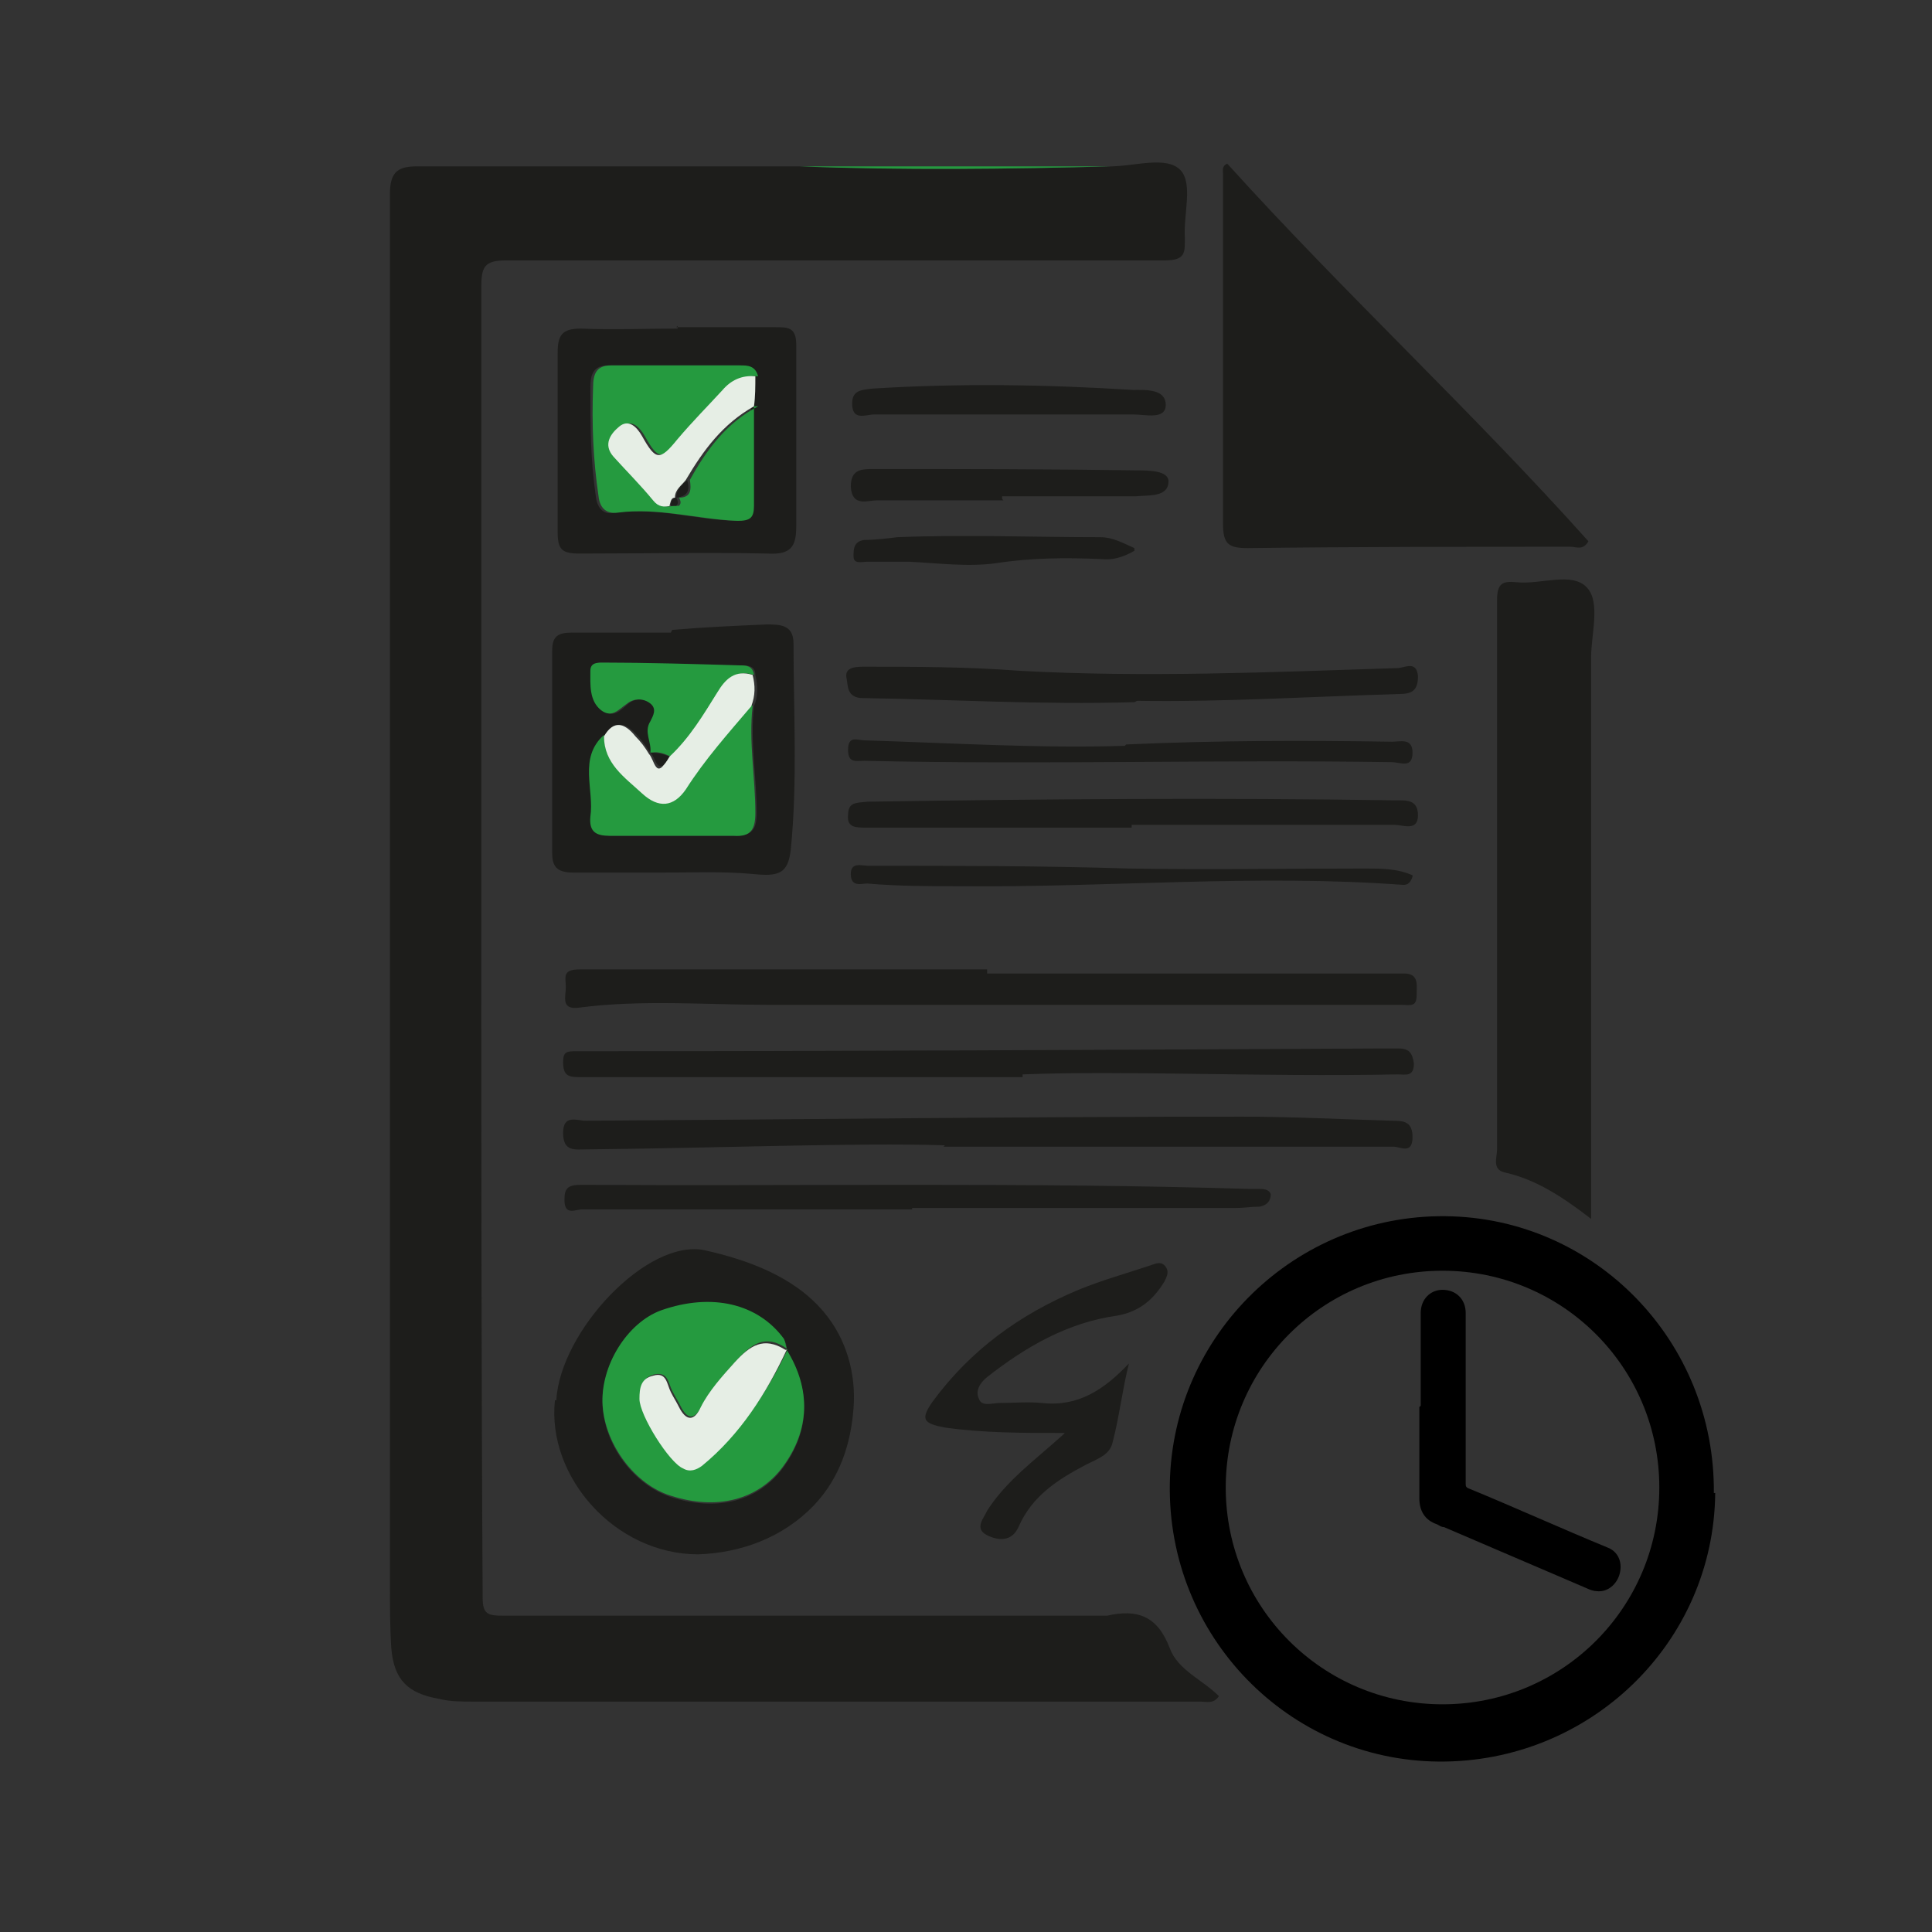 <?xml version="1.0" encoding="UTF-8"?>
<svg xmlns="http://www.w3.org/2000/svg" version="1.1" viewBox="0 0 141.7 141.7">
  <rect x="0" y="0" width="141.7" height="141.7" fill="#333333" stroke="none"/>
  <defs>
    <style>
      .cls-1 {
        fill: #e2e5db;
      }

      .cls-2 {
        fill: #5db479;
      }

      .cls-3 {
        fill: #e1e7dd;
      }

      .cls-4 {
        fill: #5eb578;
      }

      .cls-5 {
        fill: #259a3f;
      }

      .cls-6 {
        fill: #e6eee5;
      }

      .cls-7 {
        fill: #1d1d1b;
      }
    </style>
  </defs>
  <!-- Generator: Adobe Illustrator 28.6.0, SVG Export Plug-In . SVG Version: 1.2.0 Build 709)  -->
  <g>
    <g id="Vrstva_1">
      <path class="cls-7" d="M-321.5,56.8c4.9,0,9.9,0,14.8,0,2.8,0,5.1.8,7,2.9,3.8,4,7.6,8,11.4,12,.7.7,1.4,1.3,2.1,2,.4.5.9.4,1.4.4,5.9,0,11.8,0,17.7,0,4.8,0,8.7,2.3,10.4,6.6,1,2.6.5,5.4.4,8,0,3.5-1.7,5.9-4.7,7.5-1.6.9-3.4.8-5.1.9-.6,0-.4-.4-.4-.7.1-4.3-1.3-8-4.8-10.6-4.2-3.1-8.8-3.8-13.6-1.7-5.1,2.1-7.7,6.1-8,11.6,0,1.9,0,1.8-1.9,1.9-2.2,0-4.4.2-6.6.1-3.9-.2-7.7,0-11.6-.1-5,0-10,0-15.1,0-1.1,0-1.4-.3-1.4-1.4-.1-8.1-5.6-13.3-13.8-13-6.6.3-12.9,6.1-12.5,12.9,0,.9-.1,1.2-1.2,1.2-4.7.2-8.4-3.7-8.3-8.2,0-2.7,0-5.4,0-8.2.2-2.9,1.9-4.7,4.3-5.9,2.6-1.3,4.5-3.4,6.7-5.1,3-2.2,5.4-5,8.1-7.7,1.2-1.2,2.1-2.7,3.5-3.7,1.4-1,2.9-1.5,4.5-1.5,5.5,0,11.1,0,16.6,0,0,0,0,0,0,0ZM-350.7,74.4c3.8-.2,7.3-.4,10.8-.4,5.2,0,10.4,0,15.6,0,.5,0,1.1.2,1.1-.8-.2-3.7-.3-7.5,0-11.2,0-.6-.1-.8-.8-.8-4.4.4-8.8.2-13.1.2-.6,0-1.1,0-1.6.5-4.1,3.9-7.7,8.1-11.9,12.3ZM-293.2,74.1c-.6-.7-1.2-1.3-1.8-1.9-3.1-3.4-6.3-6.7-9.4-10.1-.4-.4-.6-.8-1.3-.8-3.9.4-7.8.2-11.7,0-.9,0-1,.3-1,1.1,0,3.6,0,7.3,0,10.9,0,.7.2.9.9.9,2.4-.2,4.9-.1,7.3-.1,5.7,0,11.3,0,17,0ZM-314.6,82.1h0c1,0,2,0,3,0,1.2,0,.8-1,.8-1.7,0-.6,0-1.2-.9-1.2-1.9,0-3.8,0-5.6.1-.8,0-.9.3-1,1.1-.1,1.3.2,1.9,1.6,1.7.7,0,1.4,0,2.1,0ZM-262.4,80.7c-2.3,0-2.3,0-2.3,2.9,0,.6-.4,1.5.9,1.5,4.3-.2,3.3.2,3.5-2.3.1-2,0-2-2.1-2.1ZM-358.2,84.1c3,0,3,0,2.9-2.1,0-1.2-.5-1.8-1.8-1.6-.6,0-1.2,0-1.8,0-.8,0-1.2.3-1.3,1.2-.2,2.3-.2,2.4,2.1,2.4,0,0,.2,0-.1,0Z"/>
      <path class="cls-7" d="M-266.4,65.6c-8,0-14.5,0-20.9,0-1,0-1.3-.1-1.3-1.2,0-1.1.4-1.2,1.3-1.1,1.3,0,2.6,0,3.9,0,.9,0,1.2-.2,1.2-1.1,0-3.4,0-6.8,0-10.2,0-.8-.2-1.1-1-.9-.3,0-.5,0-.8.1-.7,0-1.3-.1-1.6-.8-.3-.6.1-1.1.6-1.6,2.1-2.2,4.6-4,6.9-6,2.7-2.3,5.3-4.7,7.9-7.1.9-.9,1.6-1,2.4,0,1.1,1.5,2.6,2.5,4.1,3.5.3.2.7.6,1.1.4.4-.2,0-.7,0-1-.2-2.7-.2-2.7,2.4-2.7,2.1,0,2.1,0,2,2.2,0,1.6,0,3.1-.3,4.7-.2,1.3,1.1,2,1.8,2.7,1.3,1.1,2.5,2.3,3.9,3.3.5.4,1,.9.5,1.6-.4.7-1.1,1.2-2,.8-1.4-.8-1.6-.1-1.6,1.2,0,3.3,0,6.5,0,9.8,0,.8.2,1.1,1.1,1.1,2,0,4,0,5.9,0,.8,0,1.7-.2,1.6,1.2,0,1.3-.6,1.3-1.6,1.3-6.4-.1-12.8-.3-17.6-.2ZM-270,62.7c.4.3.8.2,1.2.2,2.5.2,5.1,0,7.6,0,1,0,1.3-.3,1.2-1.3-.3-3-.2-6.1-.2-9.1,0-.8-.3-.9-.9-.9-1.8,0-3.7,0-5.5,0-.7,0-.9.3-.9.9,0,1.9-.3,3.8-.2,5.6.1,2-1.1,3.2-2.2,4.5ZM-274.6,58.9s0,0,0,0c1,0,1.9-.1,2.9,0,.8.1,1-.2,1-.9,0-1.8,0-3.6,0-5.4,0-.6-.3-.7-.8-.6-2,0-4,0-6.1,0-.6,0-.8.2-.8.8,0,1.7,0,3.4,0,5.1,0,.6.1.8.7.8,1.1,0,2.1,0,3.2,0Z"/>
      <path class="cls-7" d="M-342.6,85.6c6.1.1,10.5,3.8,10.8,10.4.3,5.4-4.7,10.8-10.4,10.7-6.3,0-11-4.1-11.3-9.7-.4-6.4,5.6-11.8,10.9-11.5ZM-342.5,90.4c-3.5,0-6,2.4-6,5.8,0,3.2,2.7,6,5.9,6,3.2,0,5.9-2.7,6-6,0-3.5-2.4-5.9-5.9-5.9Z"/>
      <path class="cls-7" d="M-280.9,106.7c-2.8.2-5-1.2-6.8-3.2-2-2.2-2.9-4.9-2.8-7.9.2-5.6,5.2-10.3,10.9-10.1,6.7.2,11.1,4.8,10.7,11.5-.3,5-4.9,10-11.9,9.6ZM-285.8,96.4c0,3.1,2.8,5.7,6.1,5.7,3.1,0,6.1-3,6.1-6.2,0-3.2-2.7-5.6-6.1-5.6-3.3,0-6,2.7-6,6.1Z"/>
      <path class="cls-1" d="M-350.7,74.4c4.2-4.2,7.8-8.5,11.9-12.3.5-.5,1-.5,1.6-.5,4.4,0,8.8.2,13.1-.2.7,0,.8.2.8.8-.3,3.7-.1,7.5,0,11.2,0,.9-.5.8-1.1.8-5.2,0-10.4,0-15.6,0-3.5,0-7,.2-10.8.4Z"/>
      <path class="cls-1" d="M-293.2,74.1c-5.7,0-11.3,0-17,0-2.4,0-4.9-.1-7.3.1-.8,0-.9-.1-.9-.9,0-3.6,0-7.3,0-10.9,0-.8.1-1.1,1-1.1,3.9.2,7.8.4,11.7,0,.7,0,1,.3,1.3.8,3.1,3.4,6.3,6.8,9.4,10.1.6.6,1.1,1.2,1.8,1.9Z"/>
      <path class="cls-1" d="M-314.6,82.1c-.7,0-1.4,0-2.1,0-1.4.2-1.7-.4-1.6-1.7,0-.8.3-1.1,1-1.1,1.9,0,3.8,0,5.6-.1.9,0,1,.5.9,1.2,0,.6.4,1.6-.8,1.7-1,0-2,0-3,0h0Z"/>
      <path class="cls-1" d="M-262.4,80.7c2.1,0,2.2,0,2.1,2.1-.1,2.4.8,2.1-3.5,2.3-1.3,0-.9-.8-.9-1.5,0-2.9,0-2.9,2.3-2.9Z"/>
      <path class="cls-1" d="M-358.2,84.1c.3,0,.2,0,.1,0-2.3,0-2.3-.1-2.1-2.4,0-.9.5-1.2,1.3-1.2.6,0,1.2,0,1.8,0,1.3-.1,1.7.5,1.8,1.6,0,2.1.1,2.1-2.9,2.1Z"/>
      <path class="cls-2" d="M-270,62.7c1.2-1.3,2.3-2.5,2.2-4.5-.1-1.9.2-3.8.2-5.6,0-.6.2-.9.9-.9,1.8,0,3.7,0,5.5,0,.7,0,1,.2.9.9,0,3-.2,6.1.2,9.1.1,1-.2,1.3-1.2,1.3-2.5-.1-5.1.2-7.6,0-.4,0-.8,0-1.2-.2Z"/>
      <path class="cls-1" d="M-274.6,58.9c-1.1,0-2.1,0-3.2,0-.6,0-.8-.3-.7-.8,0-1.7,0-3.4,0-5.1,0-.6.2-.8.8-.8,2,0,4,0,6.1,0,.5,0,.8,0,.8.6,0,1.8,0,3.6,0,5.4,0,.6-.1,1-1,.9-.9-.1-1.9,0-2.9,0,0,0,0,0,0,0Z"/>
      <path class="cls-1" d="M-342.5,90.4c3.5,0,5.9,2.4,5.9,5.9,0,3.3-2.7,6-6,6-3.3,0-6-2.8-5.9-6,0-3.4,2.6-5.8,6-5.8ZM-342.5,99.8c2.1,0,3.6-1.4,3.6-3.4,0-2-1.6-3.6-3.6-3.6-1.8,0-3.5,1.9-3.6,3.7,0,1.6,1.8,3.2,3.6,3.2Z"/>
      <path class="cls-1" d="M-285.8,96.4c0-3.3,2.7-6.1,6-6.1,3.4,0,6.1,2.4,6.1,5.6,0,3.1-3,6.2-6.1,6.2-3.2,0-6.1-2.7-6.1-5.7ZM-279.7,92.8c-1.9,0-3.8,1.8-3.8,3.7,0,1.8,1.8,3.4,3.7,3.3,1.9,0,3.6-1.8,3.6-3.6,0-1.9-1.5-3.4-3.6-3.4Z"/>
      <path class="cls-7" d="M-342.5,99.8c-1.8,0-3.6-1.6-3.6-3.2,0-1.8,1.8-3.7,3.6-3.7,2,0,3.6,1.5,3.6,3.6,0,2-1.5,3.4-3.6,3.4Z"/>
      <path class="cls-7" d="M-279.7,92.8c2,0,3.6,1.4,3.6,3.4,0,1.8-1.8,3.6-3.6,3.6-1.9,0-3.7-1.6-3.7-3.3,0-1.9,1.8-3.6,3.8-3.7Z"/>
      <path class="cls-7" d="M-88.8,70.8c0,15-.2,30,0,45,0,5.7-3.1,9.8-9.8,9.7-21.3-.2-42.6-.1-63.8-.2-1.2,0-2.4,0-3.6,0-4.3,0-7.2-2.4-7.9-6.7-.3-1.6-.3-3.1-.3-4.7,0-29.7,0-59.3,0-89,0-6.3,2.9-9,9.2-9,6.4,0,12.8.4,19.1.1,1.3,0,2.2.2,1.9,1.8,0,.1,0,.2,0,.4,0,3.3,0,3.3-3.1,3.9-2.1.4-4,1.5-5.5,3.1-1.7,1.8-3.6,2.5-6,2.4-2.1,0-4.1.2-6.2,0-1.3,0-1.5.3-1.5,1.5,0,6.4,0,12.8,0,19.1,0,19.3-.1,38.7-.2,58,0,3.3,0,6.6,0,9.8,0,.9.2,1.3,1.3,1.3,15.6,0,31.2-.1,46.9,0,6.8,0,13.6-.4,20.4.3,1.2.1,1.2-.4,1.2-1.4-.5-26.9-.1-53.7-.4-80.6,0-2.2,0-4.5,0-6.7,0-1.1-.2-1.5-1.4-1.5-3.2,0-6.3,0-9.5,0-.5,0-.9,0-1.3-.5-2.2-2.9-5.4-4.5-8.9-5.2-1.2-.2-1.7-.6-1.6-2,.3-3.5.2-3.5,3.7-3.6,6.2,0,12.4-.1,18.6-.2,5,0,8.3,3.2,8.4,8.2,0,11.4,0,22.9,0,34.3,0,4.1,0,8.1,0,12.2,0,0,0,0,0,0Z"/>
      <path class="cls-7" d="M-515.8,70c0,1.7,0,3.4,0,5.1,0,10.5-.3,21,.2,31.5.2,4.1-1.4,7.2-3.9,10-3.3,3.5-7,6.5-10.8,9.4-2.4,1.8-5.1,2.1-7.9,2.1-16.4.2-32.8.4-49.2.2-3.2,0-6.4.1-9.7.1-4.5,0-7.5-2.9-7.5-7.3,0-19.8,0-39.6,0-59.4,0-12.7,0-25.4,0-38.1,0-1.8-.3-3.7.9-5.3,1.3-1.8,2.9-2.8,5.1-2.9,6.7,0,13.5-.1,20.2-.1,18.8,0,37.7,0,56.5-.1,3.3,0,5.3,1.6,6.1,5,.4,1.6.1,3.1.2,4.7,0,2.5-.1,4.9-.1,7.4,0,12.6,0,25.2,0,37.8ZM-543.2,122.3c.5,0,1,0,1.5,0,2.9.1,2.9.1,2.9-2.9,0-2.4,0-4.8,0-7.2,2.9.6,5.6.2,8.3.2,2.2,0,4.4,0,6.5-.3,1.2-.2,1.9-.7,1.8-2.1-.1-2.4,0-4.7,0-7.1.1-17.9.2-35.8.3-53.8,0-.9.2-1.8-.3-2.7.4-7.5,0-15.1.2-22.6,0-1.7-.4-2.3-2.2-2.3-13.7.1-27.3.1-41,.1-10.5,0-21,0-31.5-.1-.9,0-1.8-.2-1.8,1.3.1,7.8-.2,15.7.1,23.5,0,6.8,0,13.6,0,20.4,0,18-.1,36-.2,53.9,0,.9-.1,1.8,1.2,1.4,5.5-.1,11,.3,16.5,0,10-.3,20.1,0,30.1,0,2.5,0,4.9,0,7.4,0Z"/>
      <path class="cls-7" d="M-496.6,83.3c0-1.8,0-3.6,0-5.5,0-1,.4-1.4,1.4-1.3.8,0,1.6,0,2.4,0,1,0,1.6-.4,1.8-1.6.5-3.4.4-3.5-3.1-3.6-2,0-2.1-.2-1.4-2,1-2.5,2.9-3.8,5.5-4,1.8,0,3-.9,4-2.3,2.7-3.7,5.5-7.3,8.2-10.9,2.9-3.7,6.6-5.5,11.3-5.5,8.4,0,16.9.3,25.3,0,5.3-.2,8.9,2,12,5.9,2.8,3.6,5.3,7.4,8.3,10.9.9,1.1,1.8,1.6,3.3,1.5,2.5,0,5-.1,7.5.1,3.3.3,6.1,1.5,7.5,4.9.4.9.4,1.4-.8,1.3-.6,0-1.3-.1-1.8,0-.8.2-2.2-.7-2.4,1-.2,2.3.7,3.7,2.5,4q3.4.6,3.4,3.9c0,2.9,0,5.8.1,8.8,0,1-.3,1.2-1.2,1.3-4,.4-3.9.4-4.4-3.6-.7-5.2-3.9-8.5-8.6-10.4-8.7-3.4-17.6,1.4-19.3,10.1,0,.4-.1.7-.1,1.1-.3,3.1-.3,3.1-3.3,3.1-7.7,0-15.3,0-23-.1-2.6,0-2.6,0-2.9-2.6-.9-6.6-5.9-11.6-12.4-12.4-8.3-1.1-14.7,4.3-15.3,12.7,0,.7.4,1.8-.4,1.9-1.3.3-2.7.4-4,0-.4-.1-.3-.7-.3-1.2,0-1.9,0-3.8,0-5.6.1,0,.2,0,.3,0ZM-465.8,64.9s0,0,0,0c3.4,0,6.8,0,10.2,0,1.1,0,1.6-.2,1.6-1.5-.1-3.5,0-6.9,0-10.4,0-.9-.2-1.3-1.2-1.3-4,0-7.9,0-11.9,0-.8,0-1.4.2-1.9.8-2.9,3.5-5.5,7.1-8,10.8-.7,1-.5,1.5.8,1.4,3.5,0,6.9,0,10.4,0ZM-426.9,64.7c-3.2-4.5-6.4-8.6-10.4-12.1-.7-.6-1.6-.8-2.5-.8-2.7,0-5.5,0-8.2,0-1.1,0-1.3.3-1.3,1.3,0,3.6,0,7.2,0,10.7,0,.9.3,1,1.2,1,5,0,10.1,0,15.1,0,1.9,0,3.9.2,6.2-.2ZM-470.7,71.6h0c.8.1,1.6.2,2.4.2.7,0,1.4.1,1.4-.9,0-.8,0-1.7-1.3-1.6-1.5.1-3,0-4.5,0-.8,0-1.4,0-1.4,1.1,0,1.1.5,1.2,1.3,1.1.7,0,1.5,0,2.2,0ZM-430.7,69.4s0,0,0,0c-.7,0-1.5,0-2.2,0-.6,0-1.3,0-1.2.9,0,.7.1,1.3,1.1,1.3,1.3,0,2.7,0,4,.2,1.1.1,1.3-.4,1.3-1.4,0-1.1-.5-1.2-1.4-1.1-.5,0-1.1,0-1.6,0Z"/>
      <path class="cls-7" d="M81.5,12.2c1.7,0,4.1-.8,5.1.3.9,1,.2,3.2.3,4.9,0,1.1.1,1.7-1.5,1.7-16.1,0-32.2,0-48.3,0-1.6,0-1.8.5-1.8,2,0,15.1,0,30.3,0,45.4,0,16.9,0,33.8.1,50.7,0,1.2.4,1.3,1.5,1.3,14.2,0,28.5,0,42.7,0,.5,0,1.1,0,1.6,0,2.2-.5,3.7,0,4.6,2.4.6,1.6,2.4,2.3,3.6,3.5-.4.6-.9.4-1.4.4-17.8,0-35.6,0-53.4,0-.8,0-1.6,0-2.4-.2-2.3-.4-3.3-1.4-3.5-3.7-.1-1.5-.1-3-.1-4.6,0-34,0-68.1,0-102.1,0-1.6.6-2,2-2,2.5,0,5,0,7.5,0,6.9,0,13.9,0,20.8,0,7.6.3,15.3.2,22.9,0Z"/>
      <path class="cls-5" d="M-131.6,38.6c-8,0-16,0-24.1,0-3.6,0-4.2-.7-2.1-3.7,3.7-5.2,8.3-9.4,15-10.1,1.2-.1,1.4-.5,1.4-1.5,0-2.4,0-4.9,0-7.3,0-3.9,2.6-6.4,5.5-8.1,2.8-1.6,6-1.5,8.9.6,3.5,2.6,5.6,5.7,5,10.3-.2,1.6-.7,3.5-.2,4.9.6,1.6,2.8.8,4.3,1.2,4.8,1.5,8,5.1,11.3,8.5.7.7,1.3,1.6,1.7,2.5.9,1.7.2,2.7-1.7,2.7-6.8,0-13.6-.1-20.4-.2-1.6,0-3.2,0-4.7,0h0ZM-128.2,16.3c0-2.4-1.6-4.1-3.9-4.1-1.9,0-3.3,1.6-3.4,3.7,0,2,1.7,3.9,3.7,3.9,2,0,3.5-1.6,3.6-3.6Z"/>
      <path class="cls-7" d="M90.1,12.1c8.5,9.4,17.9,18.1,26.4,27.6-.4.7-.9.4-1.3.4-7.9,0-15.8,0-23.7.1-1.4,0-1.8-.3-1.8-1.8,0-8.6,0-17.1,0-25.7,0-.2-.1-.5.3-.7Z"/>
      <path class="cls-7" d="M116.7,89.4c-2.2-1.7-4.1-2.9-6.3-3.4-1-.2-.6-1.1-.6-1.7,0-8.9,0-17.7,0-26.6,0-4.6,0-9.1,0-13.7,0-1.2.4-1.4,1.4-1.3,1.8.2,4.1-.8,5.2.4,1,1.1.3,3.4.3,5.1,0,12.1,0,24.3,0,36.4,0,1.4,0,2.8,0,4.7Z"/>
      <path class="cls-7" d="M-409.8,88.8c0,6-5.5,11.7-11.2,11.7-4.7,0-11.8-4.1-11.8-11.6,0-6.3,5-11.3,11.3-11.3,6.7,0,11.7,4.7,11.7,11.1ZM-414.5,89c0-3.5-3.2-6.8-6.7-6.9-3.5,0-6.8,3.2-6.9,6.7,0,3.5,3.2,7,6.8,7,3.3,0,6.8-3.4,6.8-6.9Z"/>
      <path class="cls-7" d="M-489.8,89.5c-.2-6.3,4.7-11.6,10.7-11.8,6.3-.1,11.5,4.6,11.8,10.7.3,7.2-6.2,11.9-10.6,12-4.7.1-12.3-4.4-11.8-11ZM-478.7,82.3c-3.3,0-6.4,3-6.5,6.6,0,3.4,3,6.8,6.3,6.8,3.6,0,6.7-2.9,6.7-6.5,0-3.6-2.9-6.8-6.6-6.9Z"/>
      <path class="cls-7" d="M40.8,102.7c.3-5.1,6.7-11.9,10.9-11,3.1.7,6.5,1.9,8.7,4.5,1.7,2,2.4,4.6,2.2,7.1-.2,2.6-1,5.1-2.9,7.1-2.3,2.4-5.4,3.5-8.5,3.6-6.1,0-11.1-5.7-10.5-11.3ZM57.7,99h0c0-.2,0-.5-.2-.7-1.9-2.6-5.4-3.5-9-2.1-2.5.9-4.5,4.1-4.3,7,.2,2.9,2.3,5.7,5,6.6,3.4,1.1,6.4.3,8.2-2.1,2-2.7,2.1-5.7.3-8.6Z"/>
      <path class="cls-7" d="M-109.6,93.4c-2.1,4.7-7,6.4-10.4,10,2.8-.2,4.8-1.5,6.7-2.9,1.7-1.1,3.3-2.3,5.3-2.8.9-.2,1.9-.5,2.2.9-3.2.8-5.9,2.7-8.5,5.2,2.8,0,5.6,0,8.4,0,.7,0,1.3,0,2,0,.7,0,1.2.1,1.2,1,0,.8-.3,1.2-1.2,1.2-.9,0-1.8,0-2.7,0-4.1,0-8.1,0-12.2,0-4.4,0-7.5,2.2-9.8,5.7-.6,1-1.3.8-2,.5-.8-.4-.2-1.1.1-1.5,1.5-1.8,3-3.6,5.1-5.3-2.8.4-5.2.5-7.7,0-1.6-.3-2-.9-.9-2.1,1.3-1.5,2.8-2.9,4.3-4.2,3.7-3.2,8.2-4.9,13-5.8.4,0,.9-.3,1.1.2.1.4-.2.7-.5.9-1.2,1.2-2.7,1.7-4.2,2.1-3.2.9-5.9,2.7-8.7,4.4-.7.4-1.4,1-1.9,1.7-.5.7-.4,1,.5,1,1.9,0,3.9,0,5.8-.2,1.5-.1,2.5-1.2,3.5-2.1,3.5-3.1,8-4.7,11.5-7.9Z"/>
      <path class="cls-7" d="M49.3,46.2c2.3-.2,4.6-.3,6.9-.4,1,0,2,0,2,1.4,0,5,.3,10.1-.2,15.1-.2,1.8-.9,2-2.8,1.8-2.2-.2-4.5-.1-6.7-.1-2.1,0-4.2,0-6.4,0-1.1,0-1.6-.3-1.6-1.4,0-5,0-9.9,0-14.9,0-1,.4-1.3,1.4-1.3,2.4,0,4.9,0,7.3,0h0ZM47.7,55.2c-.3-.4-.6-.9-1-1.3-.8-.9-1.6-1.1-2.3,0-2,1.7-.8,4-1,6-.1,1.1.4,1.4,1.4,1.4,3,0,6.1,0,9.1,0,1.3,0,1.6-.5,1.6-1.7,0-2.6-.5-5.2-.2-7.8.3-.7.3-1.5.1-2.3,0-.7-.6-.7-1.1-.7-3.3,0-6.7-.2-10-.2-.5,0-.9,0-.9.6,0,1-.1,2.1.8,2.9.8.6,1.3,0,1.9-.5.5-.4,1.2-.4,1.7,0,.5.4.3.9,0,1.3-.5.8.2,1.5,0,2.3Z"/>
      <path class="cls-7" d="M-144,54.6c0,2.4,0,4.7,0,7.1,0,1.4-.4,2.1-2.1,2.1-4.4-.1-8.7-.2-13.1.2-1.5.1-2.6-1.1-2.2-2.6.6-2.6.5-5.1,0-7.6-.4-2.3.6-4.5.5-6.8,0-.7.5-.7,1-.7,4.7-.3,9.5-.3,14.2-.3,1.4,0,1.9.6,1.8,2-.1,2.2,0,4.5,0,6.7,0,0,0,0,0,0ZM-146.7,49.4c-.7-.9-1.7-1-2.8-1-2.4,0-4.7,0-7.1,0-1.3,0-1.7.4-1.7,1.7,0,3.1,0,6.2,0,9.3,0,1.1.3,1.5,1.5,1.5,2.9,0,5.8-.1,8.7.2.9.1,1.4-.2,1.4-1.2,0-2.7,0-5.5,0-8.2.4-.8.4-1.6,0-2.4Z"/>
      <path class="cls-7" d="M49.6,24c2.4,0,4.9,0,7.3,0,.9,0,1.5,0,1.5,1.3,0,4.4,0,8.9,0,13.3,0,1.5-.4,2.1-2.1,2-4.6-.1-9.2,0-13.8,0-1.3,0-1.6-.3-1.6-1.6,0-4.4,0-8.7,0-13.1,0-1.3.3-1.8,1.7-1.8,2.4.1,4.7,0,7.1,0,0,0,0-.1,0-.2ZM55.4,27.6c-.1-.7-.8-.8-1.3-.8-3.2,0-6.3,0-9.5,0-1.1,0-1.3.7-1.3,1.6,0,2.7,0,5.3.4,8,.1.9.6,1.4,1.4,1.2,3-.4,5.9.5,8.8.6.9,0,1.2-.2,1.2-1.1,0-2.4,0-4.8,0-7.3,0-.7,0-1.5.1-2.2Z"/>
      <path class="cls-7" d="M72.4,71.4c9.4,0,18.8,0,28.2,0,.8,0,1.6,0,2.4,0,1.1,0,.9.9.9,1.6,0,.9-.5.7-1.1.7-15.4,0-30.8,0-46.3,0-4.7,0-9.4-.4-14,.2-1.4.2-1-.8-1-1.5,0-.7-.3-1.3,1-1.3,10,0,19.9,0,29.9,0Z"/>
      <path class="cls-7" d="M75,79c-12.4,0-22.4,0-32.5,0-.8,0-1.2-.1-1.2-1.1,0-.8.3-.8,1-.8,19.6,0,39.1-.1,58.7-.2.5,0,1.1,0,1.6,0,.8,0,1,.4,1.1,1.1,0,1-.6.8-1.2.8-10,.2-19.9-.3-27.5,0Z"/>
      <path class="cls-7" d="M69.3,84c-6.5-.2-16.4.2-26.3.3-.8,0-1.7.2-1.7-1.2,0-1.4,1-.9,1.7-.9,16-.1,32.1-.3,48.1-.3,3.7,0,7.4.2,11.1.3.8,0,1.4.1,1.4,1.2,0,1.3-.9.7-1.4.7-9.8,0-19.7,0-33,0Z"/>
      <path class="cls-7" d="M-131.4,81.2c-9.1,0-18.2,0-27.3,0-.5,0-1.4.5-1.5-.7,0-1.1.8-1,1.5-1,18.2,0,36.3,0,54.5,0,.3,0,.6,0,.9,0,.7,0,.9.5.9,1.1,0,.8-.5.7-1,.7-1.7,0-3.4,0-5.1,0-7.7,0-15.3,0-23,0,0,0,0,0,0-.1Z"/>
      <path class="cls-7" d="M-131.4,74.7c8.7,0,17.5,0,26.2,0,.7,0,1.3,0,2,0,.5,0,.8.3.8.8,0,.6-.4.6-.9.7-1.4,0-2.8.2-4.2.2-17,0-33.9,0-50.9,0-.3,0-.6,0-.9,0-.7,0-1.2-.2-1.2-1,0-.9.8-.6,1.2-.6,7.4,0,14.7,0,22.1-.1,1.9,0,3.8,0,5.7,0h0Z"/>
      <path class="cls-7" d="M-131.2,72.3c-9.2,0-18.3,0-27.5,0-.5,0-1.5.6-1.6-.6-.1-1.2.8-1,1.5-1,18.3-.6,36.7-.4,55,0,.3,0,.6,0,.9,0,.5,0,.8.2.8.8,0,.6-.3.8-.8.8-.6,0-1.2,0-1.8,0-8.9,0-17.7,0-26.6,0h0Z"/>
      <path class="cls-7" d="M78.1,105.1c-3.1,0-6,0-8.8-.4-1.6-.3-1.8-.6-.9-1.9,2.8-3.8,6.4-6.4,10.7-8.2,1.7-.7,3.5-1.2,5.3-1.8.3-.1.7-.3,1,0,.4.4.2.8,0,1.2-.8,1.3-1.8,2.2-3.5,2.5-3.6.5-6.7,2.3-9.5,4.5-.5.4-.9,1-.6,1.6.2.6,1,.3,1.5.3,1,0,2.1-.1,3.1,0,2.7.3,4.6-1,6.4-2.9-.5,2-.7,3.9-1.2,5.8-.2.9-1.1,1.2-1.9,1.6-2.1,1.1-4,2.3-5,4.6-.5,1.1-1.5,1-2.3.6-1-.5-.2-1.3,0-1.8,1.4-2.2,3.5-3.7,5.6-5.6Z"/>
      <path class="cls-7" d="M66.9,88.7c-8.1,0-16.1,0-24.2,0-.5,0-1.3.5-1.3-.7,0-.8.2-1.1,1.2-1.1,16.3.1,32.7-.2,49,.3.2,0,.5,0,.7,0,.3,0,.8,0,.9.4,0,.5-.3.8-.8.9-.6,0-1.2.1-1.8.1-7.9,0-15.8,0-23.7,0,0,0,0,0,0,0Z"/>
      <path class="cls-7" d="M83.2,51.5c-6.9.2-13.4-.2-19.9-.3-1.2,0-1.1-.9-1.2-1.4-.2-.8.5-.9,1.2-.9,3.8,0,7.6,0,11.5.3,9.2.5,18.4.1,27.7-.2.5,0,1.4-.6,1.5.6,0,1.1-.5,1.3-1.4,1.3-6.6.2-13.1.6-19.2.5Z"/>
      <path class="cls-7" d="M-102.4,84.8c-1.2.3-2.2,1.1-3.5.5-.4-.2-1.1,0-1.6,0-16.4,0-32.8-.2-49.2,0-.8,0-1.6,0-2.4,0-.4,0-1.1.3-1.1-.6,0-.8.5-.8,1.1-.8,3.3,0,6.6-.2,9.8-.2,13.5,0,27,0,40.5.1,1.6,0,3.2.1,4.7.2.6,0,1.2-.2,1.7.7Z"/>
      <path class="cls-7" d="M-121.4,55.4c-5.8,0-11.5,0-17.3,0-.5,0-1.3.5-1.3-.6,0-1,.4-1.2,1.3-1.2,11.5-.2,23.1-.4,34.6,0,.5,0,1.4-.3,1.6.5.3,1,0,1.5-1.3,1.5-5.9,0-11.8,0-17.7,0,0,0,0,0,0,0Z"/>
      <path class="cls-7" d="M82.8,60.7c-6.4,0-12.9,0-19.3,0-.7,0-1.4,0-1.3-.9,0-1,.6-.9,1.4-1,12.9-.2,25.8-.3,38.7-.1.8,0,1.7-.1,1.7,1.1,0,1.2-1.1.7-1.7.7-6.4,0-12.9,0-19.3,0,0,0,0,.1,0,.2Z"/>
      <path class="cls-7" d="M-121.2,64.7c-5.9,0-11.8,0-17.7,0-.6,0-1.2.2-1.2-.8,0-.9.5-.9,1.2-.9,6.2,0,12.5-.2,18.7-.3,5.2,0,10.4,0,15.7,0,.5,0,1,0,1.5,0,.7,0,.9.6.9,1.2,0,.8-.6.6-1.1.5-6-.3-12,0-18,.3Z"/>
      <path class="cls-7" d="M-140.4,48.4c1.4-.1,2.7-.3,3.9-.3,10.6,0,21.2,0,31.9-.1.4,0,.8,0,1.3,0,.7,0,1,.3.9,1,0,.7-.5.7-1,.7-1,0-2.1,0-3.1,0-10.8,0-21.6,0-32.4.1-1.2,0-1.1-.8-1.5-1.6Z"/>
      <path class="cls-7" d="M-121.6,59.8c-5.7,0-11.4,0-17.1,0-.7,0-1.3.2-1.3-.9,0-1,.6-.8,1.2-.8,11,0,22.1,0,33.1-.1.7,0,1.5,0,2.2,0,.5,0,.8.3.8.8,0,.6-.4.6-.9.6-1,0-1.9,0-2.9,0-5,0-10.1,0-15.1,0,0,.1,0,.2,0,.3Z"/>
      <path class="cls-7" d="M82.6,54.6c6.8-.3,13.1-.3,19.5-.2.6,0,1.5-.3,1.5.8,0,1.2-.9.7-1.5.7-12.9-.2-25.8.2-38.7-.1-.6,0-1.2.2-1.2-.8,0-1.1.7-.7,1.2-.7,6.5.2,13,.6,19.1.4Z"/>
      <path class="cls-7" d="M103.6,64.3c-.2.6-.5.6-.7.6-10.8-.8-21.6.2-32.4.1-2.3,0-4.6,0-6.9-.2-.4,0-1.2.3-1.2-.7,0-.9.8-.6,1.3-.6,6.4,0,12.7,0,19.1.2,5.8.1,11.5,0,17.3,0,1.2,0,2.4,0,3.5.5Z"/>
      <path class="cls-7" d="M73.6,36.7c-3.1,0-6.2,0-9.3,0-.7,0-1.8.5-1.9-1,0-1.3.8-1.3,1.7-1.3,6.4,0,12.8,0,19.3.1.8,0,2.3,0,2.3.8,0,1.2-1.5,1-2.4,1.1-3.3,0-6.5,0-9.8,0,0,0,0,.2,0,.2Z"/>
      <path class="cls-7" d="M73.7,30.4c-3.2,0-6.4,0-9.6,0-.6,0-1.6.5-1.6-.8,0-1,.7-1,1.5-1.1,6.4-.4,12.7-.3,19.1.1.9,0,2.4-.1,2.4,1.1,0,1.1-1.5.7-2.3.7-3.2,0-6.3,0-9.5,0,0,0,0,0,0,0Z"/>
      <path class="cls-7" d="M83.2,40.4c-.9.5-1.6.7-2.5.6-2.5-.1-5-.1-7.6.3-2.1.3-4.3,0-6.4-.1-1,0-2.1,0-3.1,0-.4,0-1,.2-1-.4,0-.5,0-1.1.8-1.2.8,0,1.6-.1,2.4-.2,5-.2,9.9,0,14.9,0,.9,0,1.6.4,2.5.8Z"/>
      <path class="cls-7" d="M-117.5,88.9c-9.8.3-19.5.5-29-.1,8-.9,16.3-.5,24.5-.3,1.6,0,3.1-.3,4.7.2,0,0-.1.2-.2.3Z"/>
      <path class="cls-5" d="M-515.8,70c0-12.6,0-25.2,0-37.8,0-2.5,0-5,.1-7.4,0,13.4,0,26.7,0,40.1,0,1.7,0,3.4,0,5.1Z"/>
      <path class="cls-5" d="M81.5,12.2c-7.6.2-15.3.3-22.9,0,7.6,0,15.3,0,22.9,0Z"/>
      <path class="cls-6" d="M-550.6,122.3c-10,0-20.1-.4-30.1,0-5.5.1-11-.3-16.5,0-1.4.3-1.2-.5-1.2-1.4,0-18,.1-36,.2-53.9,0-6.8,0-13.6,0-20.4,13.1.4,26.2.2,39.4.4,12.3.2,24.5-.6,36.8-.3.5.8.3,1.8.3,2.7,0,17.9-.2,35.8-.3,53.8,0,2.4-.1,4.7,0,7.1,0,1.5-.6,1.9-1.8,2.1-2.2.4-4.4.3-6.5.3-2.7,0-5.4.4-8.3-.2,0,2.4,0,4.8,0,7.2,0,3,0,3-2.9,2.9-.5,0-1,0-1.4,0-2.5-.3-4.9-.3-7.4,0ZM-560.1,76.4s0,0,0,0c1.9,0,3.9,0,5.8,0,8.3,0,16.5-.2,24.8.1.6,0,1.5.3,1.4-.8,0-.9-.4-1.6-1.4-1.5-.2,0-.4,0-.5,0-20.2.2-40.3.4-60.5,0-1.5,0-1.1,1.2-1.2,1.7-.3,1.2.8.3,1.2.4.4.1.8,0,1.3,0,9.7,0,19.4,0,29.2,0ZM-560,66.5c6.4-.4,12.8-.2,19.1-.1,3.6,0,7.2,0,10.8-.1.6,0,1.6.5,1.7-.8,0-1.4-1-1.1-1.8-1.1-.7,0-1.5,0-2.2,0-13.2,0-26.4,0-39.6,0-6.1,0-12.1.3-18.2.5-1.1,0-1.7.4-1.2,1.5.2.6,1,.3,1.5.3,10,0,19.9,0,29.9,0ZM-560.1,71.3s0,0,0,.1c10.1,0,20.3,0,30.4,0,.4,0,1.1.2,1.1-.5,0-.6-.2-1.2-1-1.2-.5,0-1.1,0-1.6,0-4.1,0-8.3,0-12.4,0-15.7.1-31.3,0-47-.3-.7,0-1.3-.3-1.3.9,0,1.1.4,1.2,1.4,1.2,10.1,0,20.3,0,30.4,0ZM-552.7,97.6h0c-7.5,0-15.1,0-22.6,0-1.6,0-1.4.8-1.2,1.7.2.9,1.1.4,1.7.5,11.1,0,22.1-.3,33.2,0,3.9,0,7.8,0,11.7-.1.6,0,1.6.4,1.6-.9,0-1.2-.9-1.1-1.7-1,0,0-.1,0-.2,0-7.5,0-14.9,0-22.4,0ZM-580.6,92.3c0,0,.1,0,.2,0,0-1.5,0-3,0-4.5,0-1-.4-1.5-1.4-1.3-2.8.4-5.7.4-8.5.4-.7,0-1.2.3-1.2,1-.1,3.2-.3,6.4,0,9.6.1,1.2.7,1.5,1.8,1.4,2.5-.2,5.1-.4,7.6-.1,1.1.1,1.4-.4,1.4-1.4,0-1.7,0-3.4,0-5.1ZM-552.5,53.8s0,0,0,0c-7.5,0-15,0-22.4,0-.7,0-1.6-.4-1.6,1,0,1.5.9,1.1,1.7,1.1,9.6,0,19.2,0,28.8,0,5.5,0,11.1-.2,16.6-.3.5,0,1.2.3,1.2-.7,0-.9-.4-1.2-1.2-1.2-.5,0-1,0-1.5,0-7.2,0-14.3,0-21.5,0ZM-552.5,89.5c7.1.2,14.2.5,21.3.2.7,0,1.3,0,2-.1.5,0,.7-.3.7-.9,0-.5-.1-.9-.7-.9-.5,0-1.1,0-1.6,0-14.7.2-29.4-.2-44-.7-.7,0-1.5-.4-1.4.9,0,1.1.4,1.3,1.4,1.3,7.5-.3,14.9.2,22.4.3ZM-585.9,61.7s0,0,0,0c1.3,0,2.5.1,3.8.2.7,0,1.1,0,1.2-.9.2-2.5.2-5.1.2-7.6,0-.8-.4-1.4-1.3-1.4-2.8,0-5.6,0-8.4,0-.9,0-1.3.4-1.3,1.3,0,2.3,0,4.6,0,6.9,0,.9.3,1.3,1.2,1.3,1.5,0,3,0,4.5,0ZM-552.7,59.1s0,0,0,.1c-7.6,0-15.2,0-22.8,0-.7,0-1.3,0-1.3,1,0,1.1.7.9,1.4.9,8.3,0,16.5,0,24.8,0,6.9,0,13.7,0,20.6-.2.6,0,1.6.3,1.7-.9,0-1.3-1-.9-1.7-.9-7.5,0-15.1,0-22.6,0ZM-547.9,109.6c-1.3-.7-2.3-.6-3.3-.7-9-.5-18-.7-27-.6-4,0-8,.1-12,.1-.8,0-1.1.2-1.1.9,0,.8.5.8,1.1.9.4,0,.7,0,1.1,0,12.6,0,25.2-.4,37.7-.2,1,0,2.1,0,3.5-.5ZM-552.8,92.8c0-.1,0-.3,0-.4-7.6,0-15.3,0-22.9,0-.6,0-1.2-.2-1.2.8,0,.9.3,1.2,1.1,1.1.3,0,.6,0,.9,0,14.9,0,29.7.2,44.6.2.6,0,1.5.4,1.6-.9,0-1.3-.9-.9-1.5-.9-7.5,0-15.1,0-22.6,0ZM-546.2,104c-1.6-.2-2.7-.5-3.8-.6-8.6-.6-17.1-.3-25.7-.5-.4,0-1.1-.2-1.3.4-.4,1.2-1.1,1.1-1.9.6-.8-.4-1.8-.4-2.7-.3-2.6,0-5.2,0-7.8.2-.7,0-2.1-.5-2.1.7,0,1.5,1.4.7,2.2.7,4.4.4,8.7-.7,13.1-.6,9.1.2,18.2.4,27.3,0,.7,0,1.5,0,2.7-.7ZM-556.2,114.1v-.8c-2.9,0-5.9,0-8.9,0-8.3,0-16.6,0-24.9.3-.6,0-1.3-.2-1.2.8,0,.6.4.5.9.5,8.9,0,17.8-.1,26.8-.2,2.5,0,4.9-.2,7.4-.6ZM-569.3,84.7c0,0,0-.1,0-.2,1.9,0,3.8,0,5.6,0,.4,0,1.2.4,1.3-.5,0-.9-.7-1.1-1.4-1.1-2.1,0-4.1,0-6.2,0-1.8,0-3.6,0-5.4.4-.5.1-1,.2-.9.9,0,.8.7.4,1.1.4,1.9,0,3.9,0,5.8,0ZM-534.4,104c2.1.2,3.8.3,5.5.4,0-.2,0-.4,0-.6-1.7-.2-3.4-.3-5.5.2Z"/>
      <path class="cls-5" d="M-522.2,46.5c-12.3-.3-24.5.5-36.8.3-13.1-.2-26.2,0-39.4-.4-.3-7.8,0-15.7-.1-23.5,0-1.5.9-1.3,1.8-1.3,10.5,0,21,.1,31.5.1,13.7,0,27.3,0,41-.1,1.8,0,2.3.5,2.2,2.3-.3,7.5.1,15.1-.2,22.6ZM-582.7,43.6c4.3,0,8.8-4.5,8.7-8.5,0-4.5-4.3-8.8-8.6-8.7-4.2,0-8.4,4.2-8.4,8.3,0,4.5,4.2,9,8.3,9ZM-548.8,41.7c4.8.1,10.2-.3,15.7-.4.9,0,2.1.1,2.1-1.2,0-1.2-1.2-.9-2-.9-4.4.3-8.8.3-13.3.1-6.5-.2-13,0-19.5,0-.9,0-1.7-.1-1.8,1.3,0,1.6,1.1,1,1.7,1,5.5,0,10.9,0,17.1,0ZM-547.8,30.1c-7,0-12.7,0-18.3,0-1,0-1.5.3-1.4,1.3,0,1.1.8.8,1.4.8,1.9,0,3.8,0,5.6,0,8.7.1,17.4-.3,26.1.4.9,0,1.8-.2,2.7-.4.5,0,.7-.4.7-.9,0-.6-.2-1-.8-1-.5,0-1.1-.1-1.6-.1-5.3,0-10.6.1-14.5,0Z"/>
      <path class="cls-5" d="M-597.2,122.2c5.5-.4,11,0,16.5,0-5.5.3-11,0-16.5,0Z"/>
      <path class="cls-5" d="M-550.6,122.3c2.5-.3,4.9-.3,7.4,0-2.5,0-4.9,0-7.4,0Z"/>
      <path class="cls-6" d="M-465.8,64.9c-3.5,0-6.9,0-10.4,0-1.3,0-1.5-.4-.8-1.4,2.5-3.7,5.2-7.3,8-10.8.5-.6,1.1-.8,1.9-.8,4,0,7.9,0,11.9,0,1,0,1.2.3,1.2,1.3,0,3.5,0,6.9,0,10.4,0,1.3-.5,1.5-1.6,1.5-3.4,0-6.8,0-10.2,0,0,0,0,0,0,0Z"/>
      <path class="cls-6" d="M-426.9,64.7c-2.3.4-4.3.2-6.2.2-5,0-10.1,0-15.1,0-.8,0-1.2,0-1.2-1,0-3.6,0-7.2,0-10.7,0-1,.3-1.4,1.3-1.3,2.7,0,5.5,0,8.2,0,.9,0,1.8.2,2.5.8,4,3.5,7.2,7.6,10.4,12.1Z"/>
      <path class="cls-6" d="M-470.7,71.6c-.7,0-1.5,0-2.2,0-.8,0-1.3,0-1.3-1.1,0-1.1.6-1.1,1.4-1.1,1.5,0,3,0,4.5,0,1.4-.1,1.2.9,1.3,1.6,0,1-.7.9-1.4.9-.8,0-1.6-.1-2.4-.2h0Z"/>
      <path class="cls-6" d="M-430.7,69.4c.5,0,1.1,0,1.6,0,.8,0,1.4,0,1.4,1.1,0,1-.2,1.5-1.3,1.4-1.3-.1-2.7-.3-4-.2-1,0-1-.6-1.1-1.3,0-1,.6-.9,1.2-.9.7,0,1.5,0,2.2,0,0,0,0,0,0,0Z"/>
      <path class="cls-6" d="M-128.2,16.3c0,2-1.6,3.6-3.6,3.6-2,0-3.8-1.9-3.7-3.9,0-2.1,1.5-3.8,3.4-3.7,2.3,0,3.9,1.7,3.9,4.1Z"/>
      <path class="cls-6" d="M-414.5,89c0,3.4-3.5,6.9-6.8,6.9-3.5,0-6.8-3.5-6.8-7,0-3.5,3.4-6.7,6.9-6.7,3.5,0,6.7,3.4,6.7,6.9ZM-421.3,84.8c-2.2-.1-4,1.7-4.2,4.4-.1,2.3,1.5,4.1,3.8,4.2,2,.1,4.1-2,4.4-4.1.3-2.1-1.8-4.4-4-4.5Z"/>
      <path class="cls-6" d="M-478.7,82.3c3.6.1,6.6,3.3,6.6,6.9,0,3.6-3.2,6.6-6.7,6.5-3.3,0-6.4-3.4-6.3-6.8,0-3.5,3.2-6.7,6.5-6.6ZM-474.6,89.2c0-2.2-1.9-4.3-4.1-4.3-1.9,0-3.8,1.9-3.8,3.9,0,2.3,1.9,4.4,4,4.5,1.8,0,3.9-2.1,3.9-4.1Z"/>
      <path class="cls-5" d="M57.7,99c1.8,2.9,1.7,5.9-.3,8.6-1.8,2.4-4.8,3.2-8.2,2.1-2.6-.8-4.8-3.7-5-6.6-.2-2.9,1.8-6.1,4.3-7,3.7-1.3,7.1-.5,9,2.1.1.2.1.4.2.7-1.6-1.1-2.6-.3-3.7.9-.9,1-1.9,2.1-2.5,3.3-.6,1.1-1.1,1-1.6,0-.2-.4-.4-.7-.6-1.1-.3-.6-.3-1.4-1.3-1.2-.9.2-1,1-1,1.7,0,1.2,2.2,4.7,3.2,5.1.5.2,1,0,1.4-.2,2.7-2.4,4.7-5.3,6.2-8.5Z"/>
      <path class="cls-6" d="M57.7,99c-1.5,3.2-3.4,6.2-6.2,8.5-.4.3-.9.5-1.4.2-1-.4-3.2-3.9-3.2-5.1,0-.8.1-1.5,1-1.7,1-.3,1,.6,1.3,1.2.2.4.4.7.6,1.1.5,1,1.1,1.1,1.6,0,.6-1.2,1.6-2.3,2.5-3.3,1.1-1.2,2.1-1.9,3.7-.9,0,0,0,0,0,0Z"/>
      <path class="cls-5" d="M55.2,51.8c-.3,2.6.2,5.2.2,7.8,0,1.2-.3,1.8-1.6,1.7-3,0-6.1,0-9.1,0-1,0-1.5-.3-1.4-1.4.3-2-.9-4.3,1-6,0,2,1.5,3,2.8,4.2,1.2,1.1,2.3,1,3.2-.3,1.5-2.2,3.1-4.1,4.8-6.1Z"/>
      <path class="cls-5" d="M47.7,55.2c.1-.8-.5-1.5,0-2.3.2-.4.5-.9,0-1.3-.5-.4-1.2-.4-1.7,0-.6.4-1.1,1.1-1.9.5-.9-.7-.8-1.9-.8-2.9,0-.6.5-.6.9-.6,3.3,0,6.7.1,10,.2.5,0,1,0,1.1.7-1.3-.4-2,.3-2.6,1.3-1.1,1.7-2.1,3.4-3.5,4.7-.4-.2-.9-.4-1.4-.3h0Z"/>
      <path class="cls-6" d="M49.1,55.5c1.5-1.4,2.5-3.1,3.5-4.7.6-1,1.3-1.7,2.6-1.3.2.8.2,1.5-.1,2.3-1.7,2-3.4,3.9-4.8,6.1-.9,1.3-2,1.4-3.2.3-1.3-1.2-2.8-2.2-2.8-4.2.7-1.2,1.5-1,2.3,0,.4.4.7.8,1,1.3,0,0,0,0,0,0,.4.4.5,2,1.4.3Z"/>
      <path class="cls-5" d="M55.3,29.8c0,2.4,0,4.8,0,7.3,0,.9-.3,1.1-1.2,1.1-2.9-.1-5.8-1-8.8-.6-.8.1-1.3-.3-1.4-1.2-.4-2.7-.5-5.3-.4-8,0-.9.2-1.6,1.3-1.6,3.2,0,6.3,0,9.5,0,.5,0,1.1,0,1.3.8-1-.1-1.8.3-2.4,1-1.1,1.2-2.3,2.4-3.3,3.6-1.3,1.5-1.6,1.6-2.6-.2-.4-.7-1-1.3-1.7-.7-.6.5-1.2,1.3-.4,2.2,1,1.1,2,2.1,2.9,3.2.4.5.8.5,1.3.4.1,0,.3,0,.4,0,.2-.2.1-.4,0-.6h0c.9,0,.9-.6.8-1.3,1.2-2.2,2.7-4.2,5-5.4Z"/>
      <path class="cls-6" d="M49.2,37.1c-.5.1-.9.1-1.3-.4-.9-1.1-2-2.2-2.9-3.2-.8-.9-.2-1.7.4-2.2.7-.6,1.3,0,1.7.7,1,1.8,1.3,1.8,2.6.2,1.1-1.3,2.2-2.4,3.3-3.6.6-.7,1.4-1.1,2.4-1,0,.7,0,1.5-.1,2.2-2.3,1.3-3.7,3.2-5,5.4-.3.4-.8.7-.8,1.3,0,0,0,0,0,0-.3,0-.3.3-.4.6Z"/>
      <path class="cls-7" d="M-560.1,76.4c-9.7,0-19.4,0-29.2,0-.4,0-.9,0-1.3,0-.4-.1-1.5.8-1.2-.4.1-.5-.3-1.7,1.2-1.7,20.2.4,40.3.2,60.5,0,.2,0,.4,0,.5,0,1.1,0,1.4.6,1.4,1.5,0,1.1-.8.8-1.4.8-8.3-.4-16.5-.2-24.8-.1-1.9,0-3.9,0-5.8,0,0,0,0,0,0,0Z"/>
      <path class="cls-7" d="M-560,66.5c-10,0-19.9,0-29.9,0-.5,0-1.3.3-1.5-.3-.4-1.1.1-1.5,1.2-1.5,6.1-.1,12.1-.4,18.2-.5,13.2,0,26.4,0,39.6,0,.7,0,1.5,0,2.2,0,.8,0,1.9-.2,1.8,1.1,0,1.2-1.1.7-1.7.8-3.6,0-7.2.2-10.8.1-6.4,0-12.8-.2-19.1.1Z"/>
      <path class="cls-7" d="M-560.1,71.3c-10.1,0-20.3,0-30.4,0-1,0-1.4-.1-1.4-1.2,0-1.1.6-.9,1.3-.9,15.7.4,31.3.5,47,.3,4.1,0,8.3,0,12.4,0,.5,0,1.1,0,1.6,0,.8,0,1,.6,1,1.2,0,.7-.7.5-1.1.5-10.1,0-20.3,0-30.4,0,0,0,0,0,0-.1Z"/>
      <path class="cls-7" d="M-552.7,97.6c7.5,0,14.9,0,22.4,0,0,0,.1,0,.2,0,.8,0,1.7-.2,1.7,1,0,1.3-1,.9-1.6.9-3.9,0-7.8.2-11.7.1-11.1-.3-22.1.1-33.2,0-.6,0-1.5.5-1.7-.5-.2-.9-.4-1.7,1.2-1.7,7.5,0,15.1,0,22.6,0h0Z"/>
      <path class="cls-5" d="M-580.6,92.3c0,1.7,0,3.4,0,5.1,0,.9-.3,1.5-1.4,1.4-2.5-.3-5.1-.1-7.6.1-1.1,0-1.7-.2-1.8-1.4-.3-3.2-.2-6.4,0-9.6,0-.8.5-1,1.2-1,2.8,0,5.7,0,8.5-.4,1-.1,1.4.3,1.4,1.3,0,1.5,0,3,0,4.5,0,0-.1,0-.2,0ZM-582.9,89c-.9.8-1.8,1.2-2.2,1.8-.8,1.6-1.8,1.5-3,.6-.4-.3-.8-.7-1.3-.4-.4.3-.2.8-.2,1.2,0,.6.2,1.2.3,1.8.3,1.2,1.1,1.9,2.4,1.7,1.4-.1,2.9,0,3.3-1.8.3-1.5.7-2.9.7-4.9Z"/>
      <path class="cls-7" d="M-552.5,53.8c7.2,0,14.3,0,21.5,0,.5,0,1,0,1.5,0,.8,0,1.2.3,1.2,1.2,0,.9-.7.7-1.2.7-5.5.1-11,.2-16.6.3-9.6,0-19.2,0-28.8,0-.8,0-1.7.3-1.7-1.1,0-1.4.9-1,1.6-1,7.5,0,15,0,22.4,0,0,0,0,0,0,0Z"/>
      <path class="cls-7" d="M-552.5,89.5c-7.5,0-14.9-.5-22.4-.3-1,0-1.4-.2-1.4-1.3,0-1.3.8-1,1.4-.9,14.7.5,29.3,1,44,.7.5,0,1.1,0,1.6,0,.5,0,.7.5.7.9,0,.5-.2.8-.7.9-.7,0-1.3,0-2,.1-7.1.2-14.2,0-21.3-.2Z"/>
      <path class="cls-5" d="M-585.9,61.7c-1.5,0-3,0-4.5,0-.9,0-1.3-.4-1.2-1.3,0-2.3,0-4.6,0-6.9,0-.9.4-1.3,1.3-1.3,2.8,0,5.6,0,8.4,0,1,0,1.3.5,1.3,1.4,0,2.5,0,5.1-.2,7.6,0,.8-.5,1-1.2.9-1.3-.1-2.5-.1-3.8-.2,0,0,0,0,0,0ZM-583.2,55.8c0-.5.1-1.2-.5-1.5-.7-.3-1.1.4-1.5.8-.9,1-1.6,2.2-3,2.5-.9.2-.9.6-.9,1.2,0,.7.5.9,1.1,1,2.8.5,4.7-1.2,4.7-4Z"/>
      <path class="cls-7" d="M-552.7,59.1c7.5,0,15.1,0,22.6,0,.7,0,1.8-.4,1.7.9,0,1.2-1.1.9-1.7.9-6.9.1-13.7.2-20.6.2-8.3,0-16.5,0-24.8,0-.6,0-1.4.3-1.4-.9,0-1,.6-1,1.3-1,7.6,0,15.2,0,22.8,0,0,0,0,0,0-.1Z"/>
      <path class="cls-7" d="M-547.9,109.6c-1.4.5-2.5.5-3.5.5-12.6-.2-25.2.2-37.7.2-.4,0-.7,0-1.1,0-.5,0-1.1,0-1.1-.9,0-.8.4-.9,1.1-.9,4,0,8,0,12-.1,9-.1,18,0,27,.6,1,0,2,0,3.3.7Z"/>
      <path class="cls-7" d="M-552.8,92.8c7.5,0,15.1,0,22.6,0,.6,0,1.5-.4,1.5.9,0,1.3-.9.9-1.6.9-14.9,0-29.7-.2-44.6-.2-.3,0-.6,0-.9,0-.9,0-1.1-.3-1.1-1.1,0-1,.6-.8,1.2-.8,7.6,0,15.3,0,22.9,0,0,.1,0,.3,0,.4Z"/>
      <path class="cls-7" d="M-546.2,104c-1.2.8-2,.7-2.7.7-9.1.3-18.2.1-27.3,0-4.4,0-8.7.9-13.1.6-.7,0-2.2.7-2.2-.7,0-1.2,1.3-.6,2.1-.7,2.6-.1,5.2-.1,7.8-.2.9,0,1.8,0,2.7.3.9.4,1.6.6,1.9-.6.2-.6.8-.4,1.3-.4,8.6.2,17.1-.1,25.7.5,1.1,0,2.2.3,3.8.6Z"/>
      <path class="cls-7" d="M-556.2,114.1c-2.4.4-4.9.6-7.4.6-8.9,0-17.8.1-26.8.2-.5,0-.8.1-.9-.5,0-1,.6-.8,1.2-.8,8.3-.3,16.6-.3,24.9-.3,3,0,5.9,0,8.9,0v.8Z"/>
      <path class="cls-7" d="M-569.3,84.7c-1.9,0-3.9,0-5.8,0-.4,0-1.1.3-1.1-.4,0-.6.5-.8.9-.9,1.8-.4,3.6-.3,5.4-.4,2.1,0,4.1,0,6.2,0,.7,0,1.4.2,1.4,1.1,0,.8-.9.4-1.3.5-1.9,0-3.8,0-5.6,0,0,0,0,.1,0,.2Z"/>
      <path class="cls-5" d="M-534.4,104c2.1-.5,3.8-.3,5.5-.2,0,.2,0,.4,0,.6-1.7-.1-3.4-.3-5.5-.4Z"/>
      <path class="cls-6" d="M-582.7,43.6c-4.1,0-8.2-4.5-8.3-9,0-4.1,4.2-8.3,8.4-8.3,4.3,0,8.5,4.3,8.6,8.7,0,4.1-4.4,8.5-8.7,8.5ZM-588.7,34.6c0,3.7,2.8,6.7,6.1,6.7,3.3,0,6.5-3.4,6.5-6.7,0-2.6-4.2-6.4-6.8-6.4-2.2,0-5.7,4-5.7,6.4Z"/>
      <path class="cls-6" d="M-548.8,41.7c-6.1,0-11.6,0-17.1,0-.6,0-1.7.6-1.7-1,0-1.5.8-1.3,1.8-1.3,6.5,0,13,0,19.5,0,4.4.1,8.8.1,13.3-.1.8,0,2-.4,2,.9,0,1.3-1.2,1.1-2.1,1.2-5.5,0-10.9.6-15.7.4Z"/>
      <path class="cls-6" d="M-547.8,30.1c3.9.2,9.2,0,14.5,0,.5,0,1.1,0,1.6.1.6,0,.8.5.8,1,0,.5-.2.8-.7.9-.9.1-1.8.5-2.7.4-8.7-.7-17.4-.2-26.1-.4-1.9,0-3.8,0-5.6,0-.6,0-1.4.3-1.4-.8,0-1,.4-1.4,1.4-1.3,5.6,0,11.3,0,18.3,0Z"/>
      <path class="cls-5" d="M-421.3,84.8c2.2.1,4.3,2.4,4,4.5-.3,2-2.4,4.2-4.4,4.1-2.3-.2-3.9-1.9-3.8-4.2.1-2.6,1.9-4.5,4.2-4.4Z"/>
      <path class="cls-5" d="M-474.6,89.2c0,2-2.1,4.2-3.9,4.1-2.1,0-4-2.2-4-4.5,0-2,1.9-3.9,3.8-3.9,2.1,0,4.1,2.1,4.1,4.3Z"/>
      <path class="cls-7" d="M49.1,55.5c-.9,1.6-1,0-1.4-.3.5,0,1,.1,1.4.3Z"/>
      <path class="cls-7" d="M49.6,36.5c0-.6.4-.9.8-1.3.2.7.1,1.2-.8,1.3Z"/>
      <path class="cls-7" d="M49.2,37.1c0-.2,0-.5.4-.6.1.2.2.4,0,.6,0,0-.3,0-.4,0Z"/>
      <path class="cls-6" d="M-582.9,89c0,2-.3,3.5-.7,4.9-.4,1.9-2,1.7-3.3,1.8-1.3.1-2.1-.5-2.4-1.7-.1-.6-.2-1.2-.3-1.8,0-.4-.2-.9.2-1.2.5-.3.9.1,1.3.4,1.2,1,2.2,1.1,3-.6.3-.7,1.2-1.1,2.2-1.8Z"/>
      <path class="cls-6" d="M-583.2,55.8c0,2.8-1.9,4.5-4.7,4-.6,0-1.1-.2-1.1-1,0-.6,0-1.1.9-1.2,1.4-.2,2.1-1.5,3-2.5.4-.4.8-1.1,1.5-.8.6.3.4.9.5,1.5Z"/>
      <path class="cls-5" d="M-588.7,34.6c0-2.5,3.5-6.4,5.7-6.4,2.7,0,6.8,3.9,6.8,6.4,0,3.3-3.2,6.7-6.5,6.7-3.3,0-6-2.9-6.1-6.7ZM-586.1,33c-.8.2-.8.9-.5,1.4.6,1.5,1.5,2.9,2.7,4,.8.7,1.5.6,2.2-.2,1.2-1.6,2.4-3.1,3.6-4.7.2-.3.5-.7.2-1-.3-.4-.8-.3-1.2,0-.8.5-1.5,1-2,1.8-1.8,2.3-1.8,2.3-3.6-.1-.3-.5-.6-1.1-1.4-1.1Z"/>
      <path class="cls-6" d="M-586.1,33c.8,0,1,.6,1.4,1.1,1.8,2.4,1.8,2.4,3.6.1.6-.7,1.2-1.3,2-1.8.4-.2.9-.3,1.2,0,.3.3,0,.7-.2,1-1.2,1.6-2.4,3.2-3.6,4.7-.6.8-1.4.9-2.2.2-1.2-1.1-2.1-2.5-2.7-4-.2-.6-.3-1.2.5-1.4Z"/>
      <path d="M125.8,109.5c-.1,11-9.2,19.8-20.3,19.7-11-.1-19.9-9.2-19.7-20.4.2-10.9,9.2-19.7,20.2-19.6,11,.1,19.8,9.2,19.7,20.3ZM105.8,125c8.8,0,15.9-7.1,15.9-15.9,0-8.8-7.1-15.9-15.9-15.9-8.8,0-15.9,7.1-15.9,15.9,0,8.8,7.1,15.9,15.9,15.9Z"/>
      <path d="M104.2,103.1c0-2.3,0-4.5,0-6.8,0-1,.7-1.7,1.6-1.7,1,0,1.7.7,1.7,1.7,0,1.2,0,2.4,0,3.6,0,3,0,5.9,0,8.9,0,.2,0,.3.3.4,3.4,1.4,6.7,2.9,10.1,4.3.8.3,1.1,1.1.9,1.9-.2.8-.9,1.4-1.7,1.3-.2,0-.5-.1-.7-.2-3.5-1.5-7-3-10.5-4.5-.2,0-.3-.1-.5-.2-.9-.3-1.3-1-1.3-1.9,0-2.2,0-4.5,0-6.7Z"/>
      <path class="cls-3" d="M419.5,67.9c.3-10.7-9.3-20.6-22.5-20.5-10.6,0-19.2,10.2-19.2,20.7,0,11.6,9.4,20.3,22.6,20,11.4-.2,19.6-11.6,19.1-20.2Z"/>
      <path class="cls-3" d="M471.9,58.4c7.5-.1,15-.3,22.4,0,.8,0,1.7,0,2.6,0,1.4,0,.7-1.1.9-1.7.2-.7-.1-1.1-1-1.1-2.3,0-4.6-.3-6.9-.3-11,0-22-.2-33,.1-9.9.3-19.8-.2-29.7.2-1.6,0-1.7.6-1.8,1.9,0,1.6,1,1,1.7,1,6.9,0,13.8-.2,20.7-.2,8,0,16,0,24.1,0Z"/>
      <path class="cls-3" d="M461.2,76.2c0,0,0,.1,0,.2,8.9,0,10.6,0,19.5,0,2.8,0,5.6,0,8.4-.1.5,0,1.3.1,1.3-.6,0-.6,0-1.3-.4-1.7-.4-.6-1.2-.4-1.9-.4-7.9,0-8.5,0-16.4,0-14.9,0-29.9,0-44.8,0-1.5,0-1.3.7-1.4,1.6-.1,1.3.6,1.1,1.4,1.1,11.4,0,22.8,0,34.2,0Z"/>
      <path class="cls-3" d="M461.3,70.5h0c2.7-.1,5.5-.2,8.2-.1,8.7,0,10.1,0,18.8,0,.7,0,1.9.8,2.1-.8.2-1.8-1-1.8-2.2-1.8-.5,0-1,0-1.5,0-22.5,0-37.8,0-60.3,0-1.4,0-1.1.7-1.1,1.5,0,.9,0,1.4,1.2,1.3,11.6,0,23.2,0,34.8,0Z"/>
      <path class="cls-3" d="M461.3,79.7c-11.7-.3-23.3-.5-35-.1-.3,0-.6-.2-.8.3-.5,1.6,0,2.3,1.7,2.3,12.3,0,24.7,0,37,0,10.6,0,14,0,24.6,0,1.7,0,2-.6,1.3-2.1-.4-.9-1.1-.5-1.7-.5-11.5,0-15.7,0-27.2,0Z"/>
      <path class="cls-3" d="M463.5,64.5c4.4,0,8.4,0,12.5,0,6.7,0,13.5,0,20.2,0,.5,0,1.3.2,1.5-.6.1-.5.2-1.1-.2-1.6-.5-.6-1.2-.4-1.9-.4-6.4-.4-12.7,0-19.1-.1-16.6-.1-33.2-.2-49.7.2-.5,0-1.6-.7-1.4.8.1,1-.3,2.2,1.5,2,1.6-.2,3.3-.2,4.9-.2,10.7.3,21.4-.4,31.8-.1Z"/>
      <path class="cls-3" d="M384.7,116c0,.1,0,.2,0,.3,3.1,0,86.7,0,89.8,0,.7,0,1.5.3,1.7-.9.4-2-.3-3-2.3-3.3-.8-.1-1.6-.1-2.4-.1-4.8-.2-90.1-.4-94.9-.5-2.8,0-4.4-1.4-5.6-3.6-.7-1.3-1.1-2.7-1.2-4.1-.2-2.1-1.3-3.4-3.3-4.1-.6-.2-.9-.1-.9.6-.3,5.3.7,9.9,5.2,13.5,1.8,1.5,3.6,2.3,5.9,2.2,2.7-.1,5.3,0,8,0Z"/>
      <path class="cls-3" d="M460,87.4c.2-.1.2-.1.3-.1,0,0-.1,0-.1,0-1.6-.7-3.3-.9-5-1-9.5-.6-19.1-.4-28.6-.7-1.3,0-.9.9-1,1.4-.2,1.1.7.8,1.2.8,11.2.3,22.3,0,33.3-.4Z"/>
      <path class="cls-7" d="M470.1,112.4c8.8-1,17.6-1.1,26.5-1.5,5.1-.2,8.3-3.5,8.3-8.6,0-6.4,0-.8,0-7.3,0-30.8,0-7.8,0-38.5,0-2.5,0-5,0-7.5,0-5.8-4.1-9.6-9.9-9.4-8.6.2-17.3.2-25.9.2-28.1,0-56.2,0-84.3,0-2.3,0-4.6-.3-6.9,0-4.1.5-7.7,4.3-7.7,8.5,0,20.9,0,15.3,0,36.2,0,5.4,0,10.8,0,16.2,0,.9,0,1.4-1.1,1.8-1.2.4-2,1.7-3.2,2.9,0-2.1,0-4,0-5.9,0-24,0-21.5,0-45.5,0-3-.4-6,.2-8.9,1.1-5.6,6.8-9.7,13.3-9.9,6.5-.2,13,.7,19.5.3,3.9-.2,7.8-.7,11.6-.5,4.2.2,8.4.2,12.7.2,13.9,0,27.7-.2,41.6,0,10.6.2,21.3,0,31.9.2,8,.1,13.2,5.5,13.2,13.6,0,30.2-.1,6.5-.2,36.7,0,9.4,0,6.7,0,16,0,7-4.9,12.1-10.1,13.2-2.8.6-5.8.4-8.7.5-6.3.2-12.6.4-18.9.6q-2.2-.3-1.8-2.5c0-.4.1-.8.2-1.2Z"/>
      <path class="cls-7" d="M419.5,67.9c.5,8.6-7.7,20-19.1,20.2-13.1.3-22.5-8.4-22.6-20,0-10.5,8.6-20.6,19.2-20.7,13.2,0,22.8,9.8,22.5,20.5ZM399.4,50.5c-10.5-.6-18.7,8.3-18.4,18.3.2,8,6.5,16.2,16.9,16.3,9.1.1,18.3-5.8,18.3-16.4,0-10.1-7.3-18.1-16.8-18.2Z"/>
      <path class="cls-7" d="M462.7,116.1c-16.6-.6-33.2-.2-49.8,0-4.1,0-8.3.1-12.4,0-.9,0-2.1.3-2-1.3,0-1.3.3-2.4,1.9-2.5,2.3-.2,4.6-.6,6.9-.6,17.5-.1,35-.5,52.5,0,2.7,0,5.3,0,8,.8-.5,1.3.3,2.9-1.1,3.9-.4,0-.9,0-1.3,0-.9-.3-1.8-.3-2.7-.2Z"/>
      <path class="cls-7" d="M471.9,58.4c-8,0-16,0-24.1,0-6.9,0-13.8.1-20.7.2-.7,0-1.8.6-1.7-1,0-1.3.2-1.8,1.8-1.9,9.9-.4,19.8.1,29.7-.2,11-.3,22-.2,33-.1,2.3,0,4.6.2,6.9.3.8,0,1.1.4,1,1.1-.1.6.5,1.7-.9,1.7-.9,0-1.7,0-2.6,0-7.5-.4-15-.2-22.4,0Z"/>
      <path class="cls-7" d="M461.2,76.2c-11.4,0-22.8,0-34.2,0-.8,0-1.6.2-1.4-1.1.1-.9,0-1.6,1.4-1.6,14.9,0,29.9,0,44.8,0,7.9,0,8.5,0,16.4,0,.6,0,1.5-.2,1.9.4.3.5.4,1.2.4,1.7,0,.7-.8.6-1.3.6-2.8,0-5.6.1-8.4.1-8.9,0-10.6,0-19.5,0,0,0,0-.1,0-.2Z"/>
      <path class="cls-7" d="M461.3,70.5c-11.6,0-23.2,0-34.8,0-1.2,0-1.3-.5-1.2-1.3,0-.7-.2-1.5,1.1-1.5,22.5,0,37.8,0,60.3,0,.5,0,1,0,1.5,0,1.2,0,2.4,0,2.2,1.8-.2,1.6-1.4.8-2.1.8-8.7,0-10.1,0-18.8,0-2.7,0-5.5,0-8.2,0h0Z"/>
      <path class="cls-7" d="M461.3,79.7c11.5,0,15.7,0,27.2,0,.6,0,1.3-.3,1.7.5.7,1.5.4,2.1-1.3,2.1-10.6,0-14,0-24.6,0-12.3,0-24.7,0-37,0-1.7,0-2.1-.7-1.7-2.3.2-.6.4-.3.8-.3,11.7-.4,23.3-.2,35,.1Z"/>
      <path class="cls-7" d="M463.5,64.5c-10.4-.3-21.1.4-31.8.1-1.6,0-3.3,0-4.9.2-1.8.2-1.4-1-1.5-2-.2-1.6.9-.8,1.4-.8,16.6-.4,33.2-.3,49.7-.2,6.4,0,12.8-.3,19.1.1.6,0,1.4-.2,1.9.4.4.5.3,1.1.2,1.6-.2.9-1,.6-1.5.6-6.7,0-13.5,0-20.2,0-4.1,0-8.1,0-12.5,0Z"/>
      <path class="cls-7" d="M384.7,116c-2.7,0-5.3,0-8,0-2.3,0-4.1-.8-5.9-2.2-4.4-3.6-5.5-8.2-5.2-13.5,0-.7.3-.8.9-.6,2,.6,3.1,2,3.3,4.1.1,1.5.5,2.9,1.2,4.1,1.3,2.2,2.9,3.6,5.6,3.6,4.8,0,90.1.3,94.9.5.8,0,1.6,0,2.4.1,2,.3,2.7,1.3,2.3,3.3-.2,1.1-1,.9-1.7.9-3.1,0-86.7,0-89.8,0,0-.1,0-.2,0-.3Z"/>
      <path class="cls-7" d="M460,87.4c-11,.4-22.1.7-33.3.4-.5,0-1.4.3-1.2-.8.1-.5-.3-1.5,1-1.4,9.5.3,19.1.1,28.6.7,1.7.1,3.4.3,5,1,0,0,0,0,.1,0,0,0,0,0-.3.1Z"/>
      <path class="cls-4" d="M399.4,50.5c9.5,0,16.8,8.1,16.8,18.2,0,10.7-9.2,16.5-18.3,16.4-10.4-.1-16.7-8.3-16.9-16.3-.3-10.1,7.9-18.9,18.4-18.3ZM393.7,74.2c2.3,0,4.5,0,6.8,0,1.8,0,3.8-.7,4.8,1.8.4,1,1.7.8,2.8.6,1-.2,1.5-.6,1.2-1.6-.5-1.6.5-1.7,1.5-1.3,1.2.4,1.3-.2,1.3-1.1.2-2.3,0-4.5,0-6.7,0-1.1-.5-1.3-1.3-1.1-1.5.3-2.4-.4-3.2-1.5-1.2-1.6-2.5-3.3-3.7-4.9-.3-.4-.5-.9-1.1-.7-2.4.6-4.8.2-7.2,0-.4,0-.9-.3-1.1.2-.9,2.2-3,3.4-4.2,5.4-.6,1-1.4,1.6-2.6,1.5-1.2-.1-1.6.5-1.6,1.6,0,1.9,0,3.9-.1,5.8,0,1.3.4,1.8,1.7,1.6.8-.1,1.7-.3,1.8,1.1.1,1.5,1.2,2,2.6,1.8,1.4-.2,2.4-.9,1.9-2.5Z"/>
      <path class="cls-7" d="M387.9,106.9c-2.2,0-4.5,0-6.7,0-2,0-1.1-1.4-1.3-2.3-.2-1.2.5-1.2,1.4-1.1,4.7.4,9.3.1,14,.2.9,0,1.9-.3,1.9,1.3,0,1.5-.4,2.1-1.9,2.1-2.5,0-5,0-7.4,0,0,0,0-.2,0-.2Z"/>
      <path class="cls-7" d="M388,99.6c-2.3,0-4.6,0-6.9,0-.9,0-1.6-.2-1.4-1.3.2-.8-.3-1.9,1.4-1.9,4.6.1,9.2,0,13.8,0,1.2,0,1.7.3,1.9,1.6.2,1.2-.3,1.3-1.2,1.4-2.5.1-5.1.3-7.6.4,0,0,0,0,0,0Z"/>
      <path class="cls-7" d="M387.9,93.4c-2.3,0-4.6,0-6.9,0-.9,0-1.4-.2-1.3-1.2,0-.8,0-1.6,1.2-1.6,4.5,0,9.1-.4,13.6-.2,1.3,0,1.7.7,1.8,1.8,0,1.4-.9,1.3-1.8,1.3-2.2,0-4.4,0-6.5,0,0,0,0,0,0,0Z"/>
      <path class="cls-7" d="M414,106.9c-2.2,0-4.5,0-6.7,0-2,0-1.1-1.4-1.3-2.3-.2-1.2.5-1.2,1.4-1.1,4.7.4,9.3.1,14,.2.9,0,1.9-.3,1.9,1.3,0,1.5-.4,2.1-1.9,2.1-2.5,0-5,0-7.4,0,0,0,0-.2,0-.2Z"/>
      <path class="cls-7" d="M414.1,99.6c-2.3,0-4.6,0-6.9,0-.9,0-1.6-.2-1.4-1.3.2-.8-.3-1.9,1.4-1.9,4.6.1,9.2,0,13.8,0,1.2,0,1.7.3,1.9,1.6.2,1.2-.3,1.3-1.2,1.4-2.5.1-5.1.3-7.6.4,0,0,0,0,0,0Z"/>
      <path class="cls-7" d="M414,93.4c-2.3,0-4.6,0-6.9,0-.9,0-1.4-.2-1.3-1.2,0-.8,0-1.6,1.2-1.6,4.5,0,9.1-.4,13.6-.2,1.3,0,1.7.7,1.8,1.8,0,1.4-.9,1.3-1.8,1.3-2.2,0-4.4,0-6.5,0,0,0,0,0,0,0Z"/>
      <path class="cls-7" d="M393.7,74.2c.5,1.6-.5,2.3-1.9,2.5-1.4.2-2.5-.3-2.6-1.8,0-1.4-1-1.2-1.8-1.1-1.3.2-1.7-.3-1.7-1.6.1-1.9,0-3.9.1-5.8,0-1.1.4-1.7,1.6-1.6,1.2.1,2-.5,2.6-1.5,1.2-2,3.2-3.3,4.2-5.4.2-.5.8-.3,1.1-.2,2.4.2,4.8.6,7.2,0,.6-.1.8.3,1.1.7,1.2,1.6,2.5,3.3,3.7,4.9.8,1.1,1.8,1.8,3.2,1.5.9-.2,1.4,0,1.3,1.1,0,2.2.2,4.5,0,6.7,0,.9,0,1.5-1.3,1.1-1-.3-2-.3-1.5,1.3.3,1-.2,1.4-1.2,1.6-1.1.2-2.4.4-2.8-.6-1-2.5-3-1.8-4.8-1.8-2.2,0-4.5,0-6.8,0ZM392.6,64.1c4.5-.3,8.8.1,13.4.3-2.3-2-3.3-4.5-6.8-4.6-3.6-.1-4.8,1.9-6.6,4.3ZM391.8,70.7s0,0,0,0c.2,0,.5,0,.7,0,.6-.2,1.5.4,1.7-.6.2-.9-.4-1.5-1.1-1.9-.9-.4-1.8-.6-2.8-.3-.8.2-1.2.6-1.1,1.4,0,.5,0,1.2.7,1.3.7.1,1.3,0,2,.1ZM406.7,70.6h0c.4,0,.8,0,1.3,0,.5,0,1,.1,1.2-.5.1-.5,0-1-.4-1.4-.6-.9-3.7-.9-4.4,0-.3.4-.3.9-.2,1.4.1.5.5.7,1,.6.5,0,1,0,1.4,0Z"/>
      <path class="cls-4" d="M392.6,64.1c1.8-2.5,3.1-4.5,6.6-4.3,3.5.1,4.5,2.6,6.8,4.6-4.7-.1-8.9-.5-13.4-.3Z"/>
      <path class="cls-3" d="M391.8,70.7c-.7,0-1.3,0-2-.1-.7-.1-.6-.7-.7-1.3,0-.8.3-1.2,1.1-1.4,1-.3,1.9-.2,2.8.3.7.4,1.3,1,1.1,1.9-.2,1-1.1.4-1.7.6-.2,0-.5,0-.7,0,0,0,0,0,0,0Z"/>
      <path class="cls-3" d="M406.7,70.6c-.5,0-1,0-1.4,0-.5,0-.8-.2-1-.6-.1-.5-.2-1,.2-1.4.7-.8,3.7-.8,4.4,0,.3.4.5.9.4,1.4-.2.7-.7.5-1.2.5-.4,0-.8,0-1.3,0h0Z"/>
    </g>
  </g>
</svg>